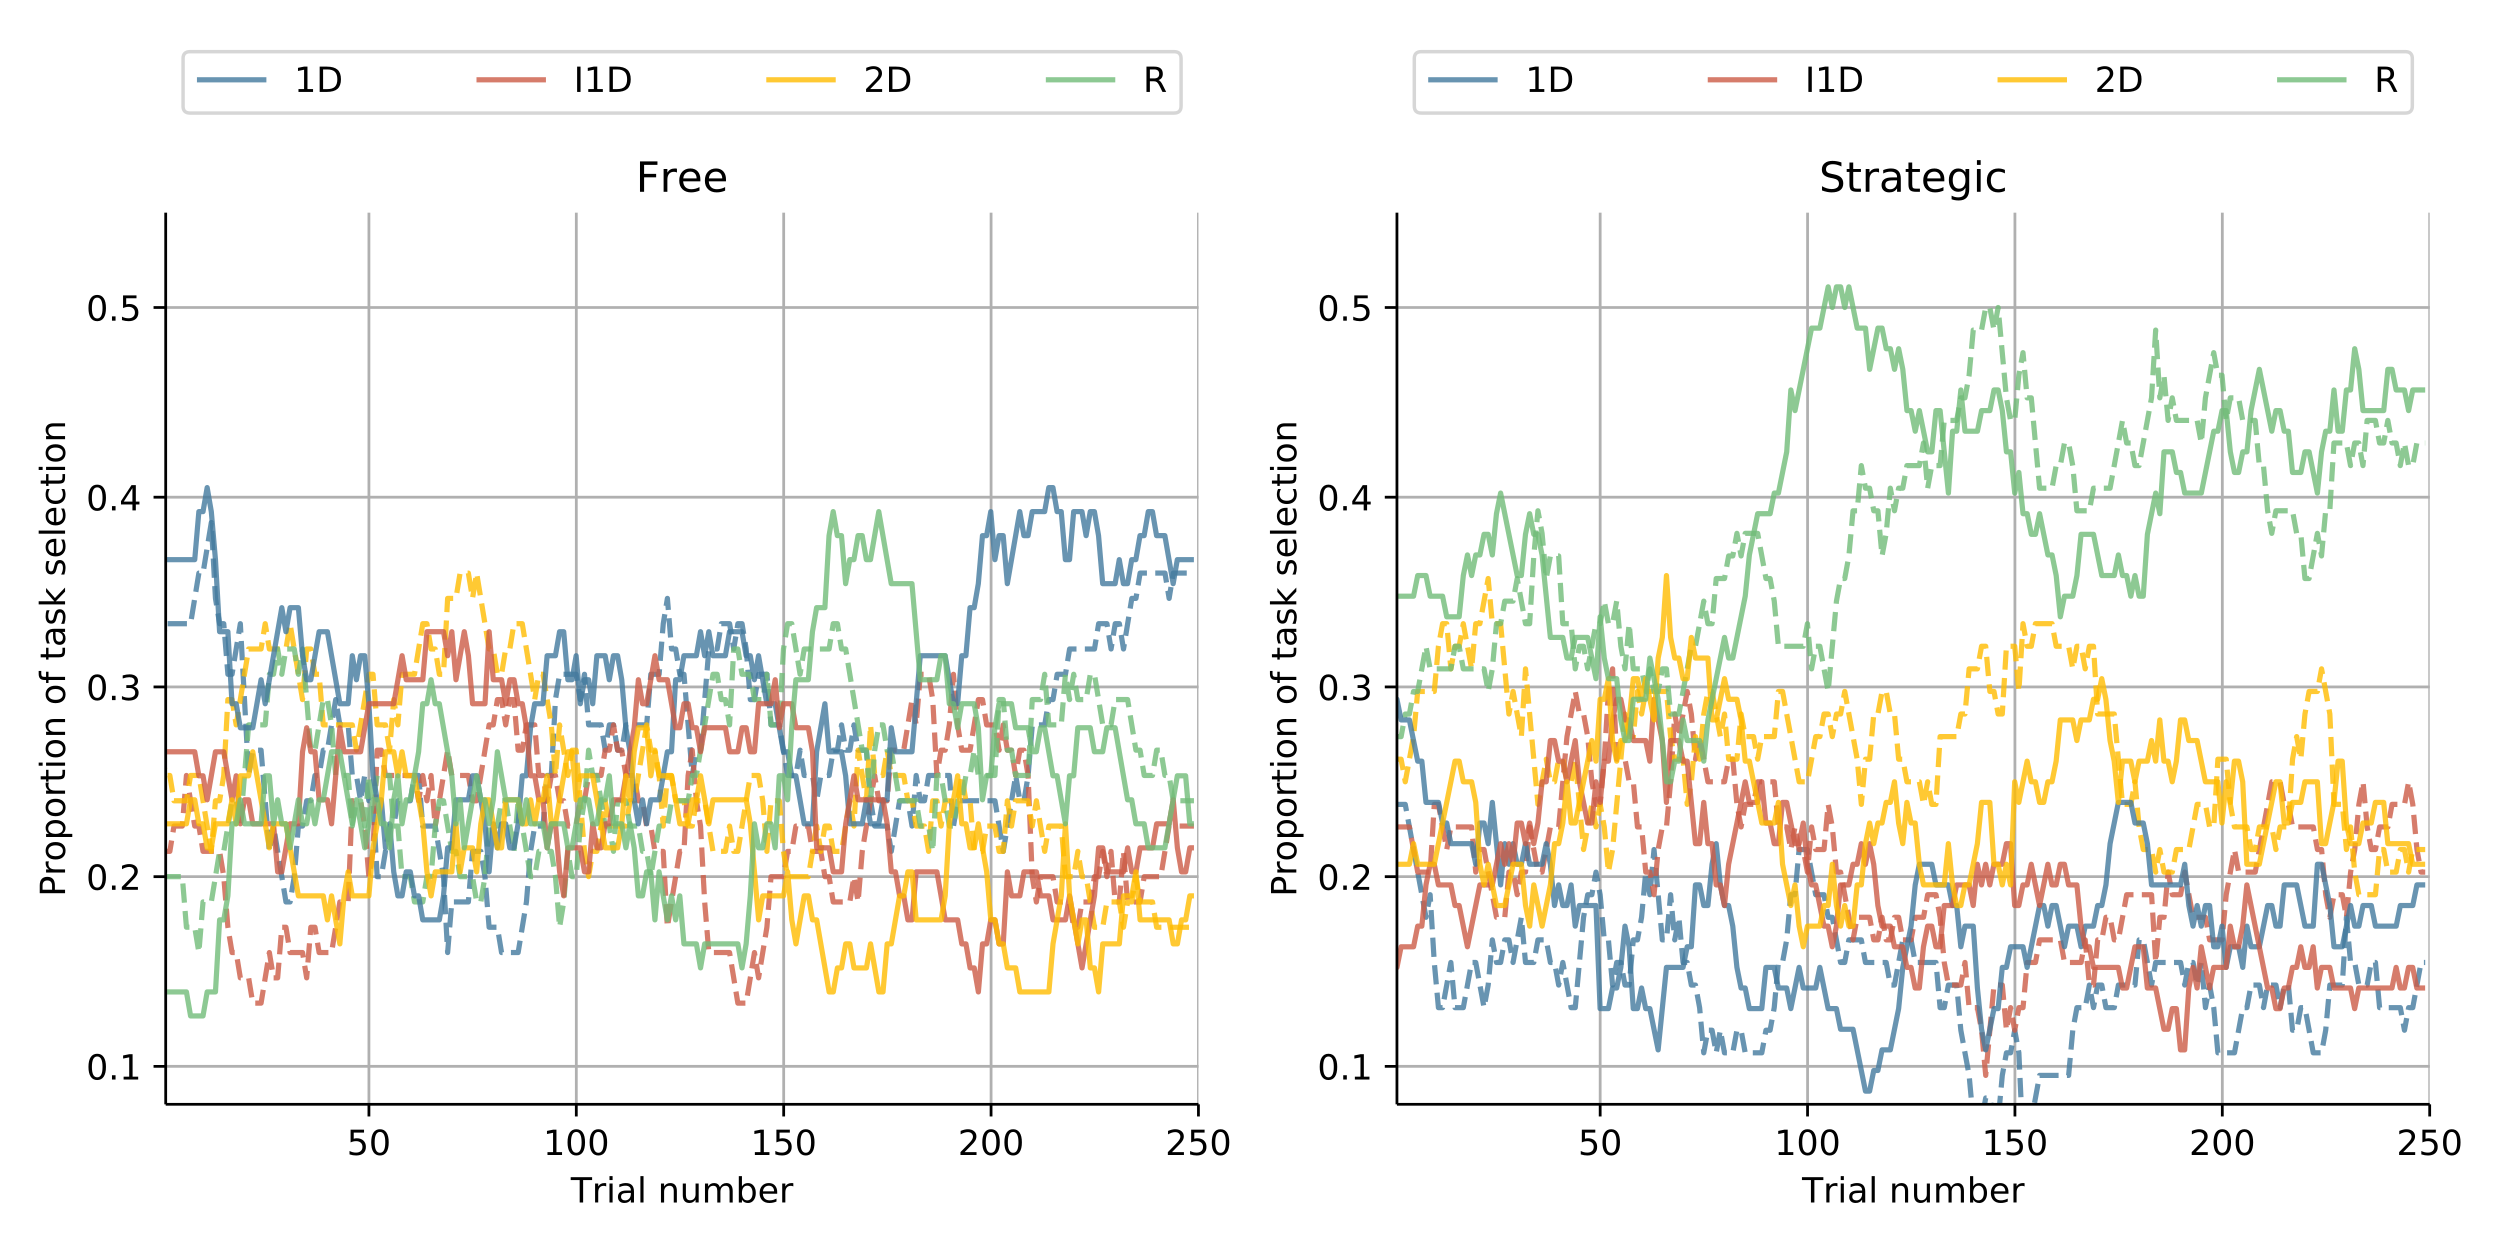 <?xml version="1.0" encoding="UTF-8"?>
<!DOCTYPE svg  PUBLIC '-//W3C//DTD SVG 1.1//EN'  'http://www.w3.org/Graphics/SVG/1.1/DTD/svg11.dtd'>
<!-- Created with matplotlib (http://matplotlib.org/) -->
<svg width="720pt" height="360pt" version="1.1" viewBox="0 0 720 360" xmlns="http://www.w3.org/2000/svg" xmlns:xlink="http://www.w3.org/1999/xlink">
 <defs>
  <style type="text/css">*{stroke-linecap:butt;stroke-linejoin:round;}</style>
 </defs>
 <g id="figure_1">
  <g id="patch_1">
   <path d="m0 360h720v-360h-720z" fill="#fff"/>
  </g>
  <g id="axes_1">
   <g id="patch_2">
    <path d="m47.72 318.04h297.43v-256.8h-297.43z" fill="#fff"/>
   </g>
   <g id="matplotlib.axis_1">
    <g id="xtick_1">
     <g id="line2d_1">
      <path d="m106.25 318.04v-256.8" clip-path="url(#p9f358286e9)" fill="none" stroke="#b0b0b0" stroke-linecap="square" stroke-width=".8"/>
     </g>
     <g id="line2d_2">
      <defs>
       <path id="mc1c2f3ea06" d="m0 0v3.5" stroke="#000" stroke-width=".8"/>
      </defs>
      <use x="106.25" y="318.04" stroke="#000000" stroke-width=".8" xlink:href="#mc1c2f3ea06"/>
     </g>
     <g id="text_1"><!-- 50 -->
      <defs>
       <path id="DejaVuSans-35" d="m10.797 72.906h38.719v-8.312h-29.688v-17.859q2.141 0.734 4.281 1.094 2.156 0.359 4.312 0.359 12.203 0 19.328-6.688 7.141-6.688 7.141-18.109 0-11.766-7.328-18.297-7.328-6.516-20.656-6.516-4.594 0-9.359 0.781-4.75 0.781-9.828 2.344v9.922q4.391-2.391 9.078-3.562t9.906-1.172q8.453 0 13.375 4.438 4.938 4.438 4.938 12.062 0 7.609-4.938 12.047-4.922 4.453-13.375 4.453-3.953 0-7.891-0.875-3.922-0.875-8.016-2.734z"/>
       <path id="DejaVuSans-30" d="m31.781 66.406q-7.609 0-11.453-7.5-3.828-7.484-3.828-22.531 0-14.984 3.828-22.484 3.844-7.5 11.453-7.5 7.672 0 11.5 7.5 3.844 7.5 3.844 22.484 0 15.047-3.844 22.531-3.828 7.5-11.5 7.5zm0 7.812q12.266 0 18.734-9.703 6.469-9.688 6.469-28.141 0-18.406-6.469-28.109-6.469-9.688-18.734-9.688-12.25 0-18.719 9.688-6.469 9.703-6.469 28.109 0 18.453 6.469 28.141 6.469 9.703 18.719 9.703z"/>
      </defs>
      <g transform="translate(99.888 332.64) scale(.1 -.1)">
       <use xlink:href="#DejaVuSans-35"/>
       <use x="63.623" xlink:href="#DejaVuSans-30"/>
      </g>
     </g>
    </g>
    <g id="xtick_2">
     <g id="line2d_3">
      <path d="m165.98 318.04v-256.8" clip-path="url(#p9f358286e9)" fill="none" stroke="#b0b0b0" stroke-linecap="square" stroke-width=".8"/>
     </g>
     <g id="line2d_4">
      <use x="165.975" y="318.04" stroke="#000000" stroke-width=".8" xlink:href="#mc1c2f3ea06"/>
     </g>
     <g id="text_2"><!-- 100 -->
      <defs>
       <path id="DejaVuSans-31" d="m12.406 8.297h16.109v55.625l-17.531-3.516v8.984l17.438 3.516h9.859v-64.609h16.109v-8.297h-41.984z"/>
      </defs>
      <g transform="translate(156.43 332.64) scale(.1 -.1)">
       <use xlink:href="#DejaVuSans-31"/>
       <use x="63.623" xlink:href="#DejaVuSans-30"/>
       <use x="127.246" xlink:href="#DejaVuSans-30"/>
      </g>
     </g>
    </g>
    <g id="xtick_3">
     <g id="line2d_5">
      <path d="m225.7 318.04v-256.8" clip-path="url(#p9f358286e9)" fill="none" stroke="#b0b0b0" stroke-linecap="square" stroke-width=".8"/>
     </g>
     <g id="line2d_6">
      <use x="225.7" y="318.04" stroke="#000000" stroke-width=".8" xlink:href="#mc1c2f3ea06"/>
     </g>
     <g id="text_3"><!-- 150 -->
      <g transform="translate(216.16 332.64) scale(.1 -.1)">
       <use xlink:href="#DejaVuSans-31"/>
       <use x="63.623" xlink:href="#DejaVuSans-35"/>
       <use x="127.246" xlink:href="#DejaVuSans-30"/>
      </g>
     </g>
    </g>
    <g id="xtick_4">
     <g id="line2d_7">
      <path d="m285.43 318.04v-256.8" clip-path="url(#p9f358286e9)" fill="none" stroke="#b0b0b0" stroke-linecap="square" stroke-width=".8"/>
     </g>
     <g id="line2d_8">
      <use x="285.425" y="318.04" stroke="#000000" stroke-width=".8" xlink:href="#mc1c2f3ea06"/>
     </g>
     <g id="text_4"><!-- 200 -->
      <defs>
       <path id="DejaVuSans-32" d="m19.188 8.297h34.422v-8.297h-46.281v8.297q5.609 5.812 15.297 15.594 9.703 9.797 12.188 12.641 4.734 5.312 6.609 9 1.891 3.688 1.891 7.25 0 5.812-4.078 9.469-4.078 3.672-10.625 3.672-4.641 0-9.797-1.609-5.141-1.609-11-4.891v9.969q5.953 2.391 11.125 3.609 5.188 1.219 9.484 1.219 11.328 0 18.062-5.672 6.734-5.656 6.734-15.125 0-4.5-1.688-8.531-1.672-4.016-6.125-9.484-1.219-1.422-7.766-8.188-6.531-6.766-18.453-18.922z"/>
      </defs>
      <g transform="translate(275.88 332.64) scale(.1 -.1)">
       <use xlink:href="#DejaVuSans-32"/>
       <use x="63.623" xlink:href="#DejaVuSans-30"/>
       <use x="127.246" xlink:href="#DejaVuSans-30"/>
      </g>
     </g>
    </g>
    <g id="xtick_5">
     <g id="line2d_9">
      <path d="m345.15 318.04v-256.8" clip-path="url(#p9f358286e9)" fill="none" stroke="#b0b0b0" stroke-linecap="square" stroke-width=".8"/>
     </g>
     <g id="line2d_10">
      <use x="345.15" y="318.04" stroke="#000000" stroke-width=".8" xlink:href="#mc1c2f3ea06"/>
     </g>
     <g id="text_5"><!-- 250 -->
      <g transform="translate(335.61 332.64) scale(.1 -.1)">
       <use xlink:href="#DejaVuSans-32"/>
       <use x="63.623" xlink:href="#DejaVuSans-35"/>
       <use x="127.246" xlink:href="#DejaVuSans-30"/>
      </g>
     </g>
    </g>
    <g id="text_6"><!-- Trial number -->
     <defs>
      <path id="DejaVuSans-54" d="m-0.297 72.906h61.672v-8.312h-25.875v-64.594h-9.906v64.594h-25.891z"/>
      <path id="DejaVuSans-72" d="m41.109 46.297q-1.516 0.875-3.297 1.281-1.781 0.422-3.922 0.422-7.625 0-11.703-4.953t-4.078-14.234v-28.812h-9.031v54.688h9.031v-8.5q2.844 4.984 7.375 7.391 4.547 2.422 11.047 2.422 0.922 0 2.047-0.125 1.125-0.109 2.484-0.359z"/>
      <path id="DejaVuSans-69" d="m9.422 54.688h8.984v-54.688h-8.984zm0 21.297h8.984v-11.391h-8.984z"/>
      <path id="DejaVuSans-61" d="m34.281 27.484q-10.891 0-15.094-2.484t-4.203-8.5q0-4.781 3.156-7.594 3.156-2.797 8.562-2.797 7.484 0 12 5.297t4.516 14.078v2zm17.922 3.719v-31.203h-8.984v8.297q-3.078-4.969-7.672-7.344t-11.234-2.375q-8.391 0-13.359 4.719-4.953 4.719-4.953 12.625 0 9.219 6.172 13.906 6.188 4.688 18.438 4.688h12.609v0.891q0 6.203-4.078 9.594t-11.453 3.391q-4.688 0-9.141-1.125-4.438-1.125-8.531-3.375v8.312q4.922 1.906 9.562 2.844 4.641 0.953 9.031 0.953 11.875 0 17.734-6.156 5.859-6.141 5.859-18.641z"/>
      <path id="DejaVuSans-6c" d="m9.422 75.984h8.984v-75.984h-8.984z"/>
      <path id="DejaVuSans-6e" d="m54.891 33.016v-33.016h-8.984v32.719q0 7.766-3.031 11.609-3.031 3.859-9.078 3.859-7.281 0-11.484-4.641-4.203-4.625-4.203-12.641v-30.906h-9.031v54.688h9.031v-8.5q3.234 4.938 7.594 7.375 4.375 2.438 10.094 2.438 9.422 0 14.25-5.828 4.844-5.828 4.844-17.156z"/>
      <path id="DejaVuSans-75" d="m8.5 21.578v33.109h8.984v-32.766q0-7.766 3.016-11.656 3.031-3.875 9.094-3.875 7.266 0 11.484 4.641 4.234 4.641 4.234 12.656v31h8.984v-54.688h-8.984v8.406q-3.266-4.984-7.594-7.406-4.312-2.422-10.031-2.422-9.422 0-14.312 5.859-4.875 5.859-4.875 17.141zm22.609 34.422z"/>
      <path id="DejaVuSans-6d" d="m52 44.188q3.375 6.062 8.062 8.938t11.031 2.875q8.547 0 13.188-5.984 4.641-5.969 4.641-17v-33.016h-9.031v32.719q0 7.859-2.797 11.656-2.781 3.812-8.484 3.812-6.984 0-11.047-4.641-4.047-4.625-4.047-12.641v-30.906h-9.031v32.719q0 7.906-2.781 11.688t-8.594 3.781q-6.891 0-10.953-4.656-4.047-4.656-4.047-12.625v-30.906h-9.031v54.688h9.031v-8.5q3.078 5.031 7.375 7.422t10.203 2.391q5.969 0 10.141-3.031 4.172-3.016 6.172-8.781z"/>
      <path id="DejaVuSans-62" d="m48.688 27.297q0 9.906-4.078 15.547t-11.203 5.641q-7.141 0-11.219-5.641t-4.078-15.547 4.078-15.547 11.219-5.641q7.125 0 11.203 5.641t4.078 15.547zm-30.578 19.094q2.844 4.875 7.156 7.234 4.328 2.375 10.328 2.375 9.969 0 16.188-7.906 6.234-7.906 6.234-20.797t-6.234-20.812q-6.219-7.906-16.188-7.906-6 0-10.328 2.375-4.312 2.375-7.156 7.25v-8.203h-9.031v75.984h9.031z"/>
      <path id="DejaVuSans-65" d="m56.203 29.594v-4.391h-41.312q0.594-9.281 5.594-14.141t13.938-4.859q5.172 0 10.031 1.266t9.656 3.812v-8.5q-4.844-2.047-9.922-3.125t-10.297-1.078q-13.094 0-20.734 7.609-7.641 7.625-7.641 20.625 0 13.422 7.25 21.297 7.25 7.891 19.562 7.891 11.031 0 17.453-7.109 6.422-7.094 6.422-19.297zm-8.984 2.641q-0.094 7.359-4.125 11.75-4.031 4.406-10.672 4.406-7.516 0-12.031-4.25t-5.203-11.969z"/>
     </defs>
     <g transform="translate(164.39 346.32) scale(.1 -.1)">
      <use xlink:href="#DejaVuSans-54"/>
      <use x="60.865" xlink:href="#DejaVuSans-72"/>
      <use x="101.979" xlink:href="#DejaVuSans-69"/>
      <use x="129.762" xlink:href="#DejaVuSans-61"/>
      <use x="191.041" xlink:href="#DejaVuSans-6c"/>
      <use x="218.824" xlink:href="#DejaVuSans-20"/>
      <use x="250.611" xlink:href="#DejaVuSans-6e"/>
      <use x="313.99" xlink:href="#DejaVuSans-75"/>
      <use x="377.369" xlink:href="#DejaVuSans-6d"/>
      <use x="474.781" xlink:href="#DejaVuSans-62"/>
      <use x="538.258" xlink:href="#DejaVuSans-65"/>
      <use x="599.781" xlink:href="#DejaVuSans-72"/>
     </g>
    </g>
   </g>
   <g id="matplotlib.axis_2">
    <g id="ytick_1">
     <g id="line2d_11">
      <path d="m47.72 307.11h297.43" clip-path="url(#p9f358286e9)" fill="none" stroke="#b0b0b0" stroke-linecap="square" stroke-width=".8"/>
     </g>
     <g id="line2d_12">
      <defs>
       <path id="m22095832b3" d="m0 0h-3.5" stroke="#000" stroke-width=".8"/>
      </defs>
      <use x="47.72" y="307.112" stroke="#000000" stroke-width=".8" xlink:href="#m22095832b3"/>
     </g>
     <g id="text_7"><!-- 0.1 -->
      <defs>
       <path id="DejaVuSans-2e" d="m10.688 12.406h10.312v-12.406h-10.312z"/>
      </defs>
      <g transform="translate(24.817 310.91) scale(.1 -.1)">
       <use xlink:href="#DejaVuSans-30"/>
       <use x="63.623" xlink:href="#DejaVuSans-2e"/>
       <use x="95.41" xlink:href="#DejaVuSans-31"/>
      </g>
     </g>
    </g>
    <g id="ytick_2">
     <g id="line2d_13">
      <path d="m47.72 252.47h297.43" clip-path="url(#p9f358286e9)" fill="none" stroke="#b0b0b0" stroke-linecap="square" stroke-width=".8"/>
     </g>
     <g id="line2d_14">
      <use x="47.72" y="252.474" stroke="#000000" stroke-width=".8" xlink:href="#m22095832b3"/>
     </g>
     <g id="text_8"><!-- 0.2 -->
      <g transform="translate(24.817 256.27) scale(.1 -.1)">
       <use xlink:href="#DejaVuSans-30"/>
       <use x="63.623" xlink:href="#DejaVuSans-2e"/>
       <use x="95.41" xlink:href="#DejaVuSans-32"/>
      </g>
     </g>
    </g>
    <g id="ytick_3">
     <g id="line2d_15">
      <path d="m47.72 197.84h297.43" clip-path="url(#p9f358286e9)" fill="none" stroke="#b0b0b0" stroke-linecap="square" stroke-width=".8"/>
     </g>
     <g id="line2d_16">
      <use x="47.72" y="197.836" stroke="#000000" stroke-width=".8" xlink:href="#m22095832b3"/>
     </g>
     <g id="text_9"><!-- 0.3 -->
      <defs>
       <path id="DejaVuSans-33" d="m40.578 39.312q7.078-1.516 11.047-6.312 3.984-4.781 3.984-11.812 0-10.781-7.422-16.703-7.422-5.906-21.094-5.906-4.578 0-9.438 0.906t-10.031 2.719v9.516q4.094-2.391 8.969-3.609 4.891-1.219 10.219-1.219 9.266 0 14.125 3.656t4.859 10.641q0 6.453-4.516 10.078-4.516 3.641-12.562 3.641h-8.5v8.109h8.891q7.266 0 11.125 2.906t3.859 8.375q0 5.609-3.984 8.609-3.969 3.016-11.391 3.016-4.062 0-8.703-0.891-4.641-0.875-10.203-2.719v8.781q5.625 1.562 10.531 2.344t9.25 0.781q11.234 0 17.766-5.109 6.547-5.094 6.547-13.781 0-6.062-3.469-10.234t-9.859-5.781z"/>
      </defs>
      <g transform="translate(24.817 201.63) scale(.1 -.1)">
       <use xlink:href="#DejaVuSans-30"/>
       <use x="63.623" xlink:href="#DejaVuSans-2e"/>
       <use x="95.41" xlink:href="#DejaVuSans-33"/>
      </g>
     </g>
    </g>
    <g id="ytick_4">
     <g id="line2d_17">
      <path d="m47.72 143.2h297.43" clip-path="url(#p9f358286e9)" fill="none" stroke="#b0b0b0" stroke-linecap="square" stroke-width=".8"/>
     </g>
     <g id="line2d_18">
      <use x="47.72" y="143.197" stroke="#000000" stroke-width=".8" xlink:href="#m22095832b3"/>
     </g>
     <g id="text_10"><!-- 0.4 -->
      <defs>
       <path id="DejaVuSans-34" d="m37.797 64.312-24.906-38.922h24.906zm-2.594 8.594h12.406v-47.516h10.406v-8.203h-10.406v-17.188h-9.812v17.188h-32.906v9.516z"/>
      </defs>
      <g transform="translate(24.817 147) scale(.1 -.1)">
       <use xlink:href="#DejaVuSans-30"/>
       <use x="63.623" xlink:href="#DejaVuSans-2e"/>
       <use x="95.41" xlink:href="#DejaVuSans-34"/>
      </g>
     </g>
    </g>
    <g id="ytick_5">
     <g id="line2d_19">
      <path d="m47.72 88.559h297.43" clip-path="url(#p9f358286e9)" fill="none" stroke="#b0b0b0" stroke-linecap="square" stroke-width=".8"/>
     </g>
     <g id="line2d_20">
      <use x="47.72" y="88.559" stroke="#000000" stroke-width=".8" xlink:href="#m22095832b3"/>
     </g>
     <g id="text_11"><!-- 0.5 -->
      <g transform="translate(24.817 92.358) scale(.1 -.1)">
       <use xlink:href="#DejaVuSans-30"/>
       <use x="63.623" xlink:href="#DejaVuSans-2e"/>
       <use x="95.41" xlink:href="#DejaVuSans-35"/>
      </g>
     </g>
    </g>
    <g id="text_12"><!-- Proportion of task selection -->
     <defs>
      <path id="DejaVuSans-50" d="m19.672 64.797v-27.391h12.406q6.891 0 10.641 3.562 3.766 3.562 3.766 10.156 0 6.547-3.766 10.109-3.75 3.562-10.641 3.562zm-9.859 8.109h22.266q12.266 0 18.531-5.547 6.281-5.547 6.281-16.234 0-10.797-6.281-16.312-6.266-5.516-18.531-5.516h-12.406v-29.297h-9.859z"/>
      <path id="DejaVuSans-6f" d="m30.609 48.391q-7.219 0-11.422-5.641t-4.203-15.453 4.172-15.453q4.188-5.641 11.453-5.641 7.188 0 11.375 5.656 4.203 5.672 4.203 15.438 0 9.719-4.203 15.406-4.188 5.688-11.375 5.688zm0 7.609q11.719 0 18.406-7.625 6.703-7.609 6.703-21.078 0-13.422-6.703-21.078-6.688-7.641-18.406-7.641-11.766 0-18.438 7.641-6.656 7.656-6.656 21.078 0 13.469 6.656 21.078 6.672 7.625 18.438 7.625z"/>
      <path id="DejaVuSans-70" d="m18.109 8.203v-29h-9.031v75.484h9.031v-8.297q2.844 4.875 7.156 7.234 4.328 2.375 10.328 2.375 9.969 0 16.188-7.906 6.234-7.906 6.234-20.797t-6.234-20.812q-6.219-7.906-16.188-7.906-6 0-10.328 2.375-4.312 2.375-7.156 7.25zm30.578 19.094q0 9.906-4.078 15.547t-11.203 5.641q-7.141 0-11.219-5.641t-4.078-15.547 4.078-15.547 11.219-5.641q7.125 0 11.203 5.641t4.078 15.547z"/>
      <path id="DejaVuSans-74" d="m18.312 70.219v-15.531h18.5v-6.984h-18.5v-29.688q0-6.688 1.828-8.594t7.453-1.906h9.219v-7.516h-9.219q-10.406 0-14.359 3.875-3.953 3.891-3.953 14.141v29.688h-6.594v6.984h6.594v15.531z"/>
      <path id="DejaVuSans-66" d="m37.109 75.984v-7.484h-8.594q-4.828 0-6.719-1.953-1.875-1.953-1.875-7.031v-4.828h14.797v-6.984h-14.797v-47.703h-9.031v47.703h-8.594v6.984h8.594v3.812q0 9.125 4.25 13.297 4.25 4.188 13.469 4.188z"/>
      <path id="DejaVuSans-73" d="m44.281 53.078v-8.5q-3.797 1.953-7.906 2.922-4.094 0.984-8.5 0.984-6.688 0-10.031-2.047t-3.344-6.156q0-3.125 2.391-4.906t9.625-3.391l3.078-0.688q9.562-2.047 13.594-5.781t4.031-10.422q0-7.625-6.031-12.078-6.031-4.438-16.578-4.438-4.391 0-9.156 0.859t-10.031 2.562v9.281q4.984-2.594 9.812-3.891 4.828-1.281 9.578-1.281 6.344 0 9.75 2.172 3.422 2.172 3.422 6.125 0 3.656-2.469 5.609-2.453 1.953-10.812 3.766l-3.125 0.734q-8.344 1.75-12.062 5.391-3.703 3.641-3.703 9.984 0 7.719 5.469 11.906 5.469 4.203 15.531 4.203 4.969 0 9.359-0.734 4.406-0.719 8.109-2.188z"/>
      <path id="DejaVuSans-6b" d="m9.078 75.984h9.031v-44.875l26.812 23.578h11.469l-29-25.578 30.234-29.109h-11.719l-27.797 26.703v-26.703h-9.031z"/>
      <path id="DejaVuSans-63" d="m48.781 52.594v-8.406q-3.812 2.109-7.641 3.156t-7.734 1.047q-8.75 0-13.594-5.547-4.828-5.531-4.828-15.547t4.828-15.562q4.844-5.531 13.594-5.531 3.906 0 7.734 1.047t7.641 3.156v-8.312q-3.766-1.75-7.797-2.625-4.016-0.891-8.562-0.891-12.359 0-19.641 7.766-7.266 7.766-7.266 20.953 0 13.375 7.344 21.031 7.359 7.672 20.156 7.672 4.141 0 8.094-0.859 3.953-0.844 7.672-2.547z"/>
     </defs>
     <g transform="translate(18.737 258.22) rotate(-90) scale(.1 -.1)">
      <use xlink:href="#DejaVuSans-50"/>
      <use x="60.287" xlink:href="#DejaVuSans-72"/>
      <use x="101.369" xlink:href="#DejaVuSans-6f"/>
      <use x="162.551" xlink:href="#DejaVuSans-70"/>
      <use x="226.027" xlink:href="#DejaVuSans-6f"/>
      <use x="287.209" xlink:href="#DejaVuSans-72"/>
      <use x="328.322" xlink:href="#DejaVuSans-74"/>
      <use x="367.531" xlink:href="#DejaVuSans-69"/>
      <use x="395.314" xlink:href="#DejaVuSans-6f"/>
      <use x="456.496" xlink:href="#DejaVuSans-6e"/>
      <use x="519.875" xlink:href="#DejaVuSans-20"/>
      <use x="551.662" xlink:href="#DejaVuSans-6f"/>
      <use x="612.844" xlink:href="#DejaVuSans-66"/>
      <use x="648.049" xlink:href="#DejaVuSans-20"/>
      <use x="679.836" xlink:href="#DejaVuSans-74"/>
      <use x="719.045" xlink:href="#DejaVuSans-61"/>
      <use x="780.324" xlink:href="#DejaVuSans-73"/>
      <use x="832.424" xlink:href="#DejaVuSans-6b"/>
      <use x="890.334" xlink:href="#DejaVuSans-20"/>
      <use x="922.121" xlink:href="#DejaVuSans-73"/>
      <use x="974.221" xlink:href="#DejaVuSans-65"/>
      <use x="1035.744" xlink:href="#DejaVuSans-6c"/>
      <use x="1063.527" xlink:href="#DejaVuSans-65"/>
      <use x="1125.051" xlink:href="#DejaVuSans-63"/>
      <use x="1180.031" xlink:href="#DejaVuSans-74"/>
      <use x="1219.24" xlink:href="#DejaVuSans-69"/>
      <use x="1247.023" xlink:href="#DejaVuSans-6f"/>
      <use x="1308.205" xlink:href="#DejaVuSans-6e"/>
     </g>
    </g>
   </g>
   <g id="line2d_21">
    <path d="m46.526 186.91 1.194-7.285h7.167l2.389-14.57h1.194l2.389-14.57 1.194 21.855 1.194 7.285h1.194l1.194 14.57h1.194l2.389-14.57 2.389 43.711 1.194-7.285h2.389l2.389 29.14 1.194-7.285 3.583 21.855h1.194l1.194-7.285 1.194-14.57h1.194l1.194-7.285h1.194l1.194-7.285h1.194l1.194-7.285h1.194l2.389-14.57 1.194 7.285h2.389l1.194 14.57h1.194l1.194 7.285 1.194-7.285 1.194 7.285h1.194l1.194 21.855h1.194l2.389-14.57h1.194l1.194-7.285h3.583l1.194-7.285h1.194l1.194 14.57h3.583l2.389 14.57 1.194 21.855 1.194-14.57h4.778l1.194-14.57h2.389l1.194 7.285 1.194 14.57h2.389l1.194 7.285h4.778l2.389-14.57 1.194-14.57 1.194-7.285h2.389l1.194-14.57h1.194l1.194-21.855 1.194-7.285h4.778l1.194 7.285 1.194-7.285 1.194 14.57h3.583l1.194 7.285 1.194-7.285h1.194l1.194 7.285h1.194l1.194-7.285h5.973l1.194-14.57h2.389l1.194-14.57 1.194-7.285 1.194 14.57h1.194l1.194 7.285h1.194l2.389 29.14 1.194-7.285h1.194l2.389-29.14h2.389l1.194-7.285h2.389l1.194 7.285 1.194-7.285h1.194l1.194 7.285 1.194 14.57h1.194l1.194-7.285h2.389l1.194 14.57h2.389l2.389 14.57h2.389l1.194-7.285 1.194 7.285h2.389l1.194 7.285 1.194-7.285h2.389l1.194-7.285h1.194l1.194-7.285 1.194 7.285h1.194l1.194-7.285 1.194 7.285h2.389l1.194 14.57 1.194 7.285h3.583l1.194 7.285 2.389-14.57h2.389l1.194 7.285 1.194-14.57 1.194 7.285h1.194l1.194-7.285h5.973l1.194 14.57 1.194-7.285h10.75l2.389 14.57 3.583-21.855 1.194 7.285h1.194l1.194-7.285 1.194-14.57h3.583l1.194-7.285h1.194l1.194-7.285h2.389l1.194-7.285h7.167l1.194-7.285h2.389l1.194 7.285 1.194-7.285h1.194l1.194 7.285 2.389-14.57h1.194l1.194-7.285h7.167l1.194 7.285 1.194-7.285h5.973" clip-path="url(#p9f358286e9)" fill="none" opacity=".8" stroke="#43799d" stroke-dasharray="5.55,2.4" stroke-width="1.5"/>
   </g>
   <g id="line2d_22">
    <path d="m46.526 245.19h2.389l1.194-7.285h2.389l1.194-14.57 2.389 14.57h1.194l1.194 7.285h4.778l1.194 7.285 1.194 14.57 1.194 7.285h1.194l1.194 7.285h2.389l1.194 7.285h2.389l2.389-14.57 1.194 7.285h1.194l1.194-14.57h1.194l1.194 7.285h3.583l1.194 7.285 1.194-14.57h1.194l1.194 7.285h3.583l2.389-14.57h2.389l1.194-29.14h2.389l1.194 7.285 1.194 14.57 1.194-7.285 1.194-29.14h1.194l1.194 7.285h8.361l1.194 7.285 1.194-7.285 1.194 7.285 1.194-7.285 1.194 14.57 3.583-21.855 1.194 7.285h4.778l1.194 7.285h1.194l3.583-21.855h1.194l1.194-7.285h1.194l1.194 7.285 1.194-7.285h1.194l1.194 14.57h1.194l1.194-7.285h2.389l1.194 14.57h1.194l1.194 7.285 1.194-7.285h1.194l1.194 7.285h1.194l1.194 7.285h2.389l1.194-7.285h1.194l1.194-7.285h3.583l1.194-7.285h1.194l1.194-7.285 1.194 7.285h1.194l1.194 7.285h2.389l1.194 7.285h1.194l1.194 7.285h1.194l1.194 7.285h2.389l1.194 21.855 3.583-21.855h1.194l1.194-21.855 1.194-7.285 1.194 14.57 1.194 7.285 1.194 21.855 1.194 14.57h5.973l2.389 14.57h2.389l2.389-14.57 1.194 7.285 2.389-14.57 1.194-14.57h3.583l1.194-7.285h1.194l1.194-7.285h3.583l1.194 7.285h2.389l1.194 7.285h1.194l1.194 7.285h4.778l1.194-7.285 1.194 7.285 1.194-14.57 3.583-21.855 1.194 7.285h2.389l1.194-14.57h3.583l2.389-14.57 1.194 7.285 1.194-14.57h2.389l1.194 7.285 1.194 21.855 1.194-7.285h1.194l1.194-7.285 1.194-14.57 1.194 14.57 1.194 7.285h2.389l2.389-14.57h1.194l1.194 7.285h2.389l1.194 7.285 1.194-7.285 1.194 7.285h1.194l1.194 7.285 1.194-7.285h1.194l1.194 7.285 1.194 29.14 1.194 7.285 1.194-7.285h3.583l1.194 7.285h3.583l1.194 7.285h1.194l1.194-7.285h2.389l1.194-7.285h1.194l1.194-7.285 1.194 7.285 1.194-7.285 1.194 14.57h1.194l1.194-14.57 1.194 14.57h3.583l1.194-7.285h4.778l2.389-14.57h7.167" clip-path="url(#p9f358286e9)" fill="none" opacity=".8" stroke="#cc5b46" stroke-dasharray="5.55,2.4" stroke-width="1.5"/>
   </g>
   <g id="line2d_23">
    <path d="m46.526 216.05 1.194 7.285h1.194l1.194 7.285h3.583l1.194-7.285h2.389l3.583 21.855 1.194-14.57h1.194l1.194-7.285 1.194-21.855h1.194l1.194 7.285 3.583-21.855h3.583l1.194-7.285 1.194 7.285h4.778l1.194-7.285 3.583 21.855 1.194-14.57h1.194l1.194 7.285h1.194l1.194 14.57h8.361l1.194 7.285 3.583-21.855h1.194l1.194 14.57h2.389l1.194 7.285 1.194-14.57 1.194 7.285 1.194-14.57h3.583l2.389-14.57h1.194l1.194 7.285h1.194l1.194 7.285h1.194l1.194-21.855h2.389l1.194-7.285h2.389l1.194 7.285 1.194-7.285 3.583 21.855h1.194l1.194 7.285h1.194l1.194-7.285h1.194l1.194-7.285h2.389l3.583 21.855 1.194-7.285h1.194l2.389 14.57 1.194 14.57 1.194-14.57 2.389 14.57 1.194-7.285h1.194l2.389 29.14 1.194 7.285 1.194-7.285h1.194l2.389-14.57 1.194 7.285h4.778l1.194-7.285h1.194l3.583-21.855 1.194 7.285h1.194l1.194 7.285 1.194 14.57 1.194-14.57h1.194l1.194 7.285h2.389l1.194 7.285h1.194l1.194-7.285h2.389l2.389 14.57h3.583l1.194-7.285 1.194 7.285h1.194l3.583-21.855h2.389l1.194 7.285 1.194 14.57 1.194-14.57h2.389l1.194 14.57 1.194 7.285h5.973l2.389-14.57 1.194 7.285 1.194-7.285h1.194l1.194 7.285h2.389l2.389-14.57 1.194 7.285 1.194-21.855 2.389 14.57 1.194-21.855 1.194 14.57h2.389l1.194-7.285 1.194 7.285h3.583l1.194 7.285h1.194l1.194 7.285h2.389l1.194 7.285 1.194-14.57h1.194l1.194 7.285 1.194-7.285h3.583l1.194-7.285 1.194 7.285h1.194l1.194 14.57h2.389l1.194-7.285h2.389l1.194 7.285h1.194l1.194-14.57 1.194 7.285 1.194-7.285h3.583l1.194 7.285 1.194-7.285 2.389 14.57 1.194-7.285h3.583l1.194 14.57h2.389l1.194-7.285 1.194 7.285h1.194l2.389 14.57h2.389l1.194-7.285h3.583l1.194 7.285 1.194-7.285h1.194l1.194-7.285 1.194 7.285h3.583l1.194 7.285h10.75" clip-path="url(#p9f358286e9)" fill="none" opacity=".8" stroke="#fb0" stroke-dasharray="5.55,2.4" stroke-width="1.5"/>
   </g>
   <g id="line2d_24">
    <path d="m46.526 252.47h5.973l1.194 14.57h2.389l1.194 7.285 1.194-14.57h2.389l2.389-14.57h1.194l2.389-14.57h1.194l1.194 7.285 2.389-29.14h4.778l1.194-14.57h1.194l1.194-7.285 1.194 7.285 1.194-7.285h2.389l1.194 7.285 1.194-7.285 2.389 29.14h1.194l2.389-14.57h1.194l1.194 7.285 1.194 14.57h3.583l1.194 14.57 1.194-7.285h1.194l1.194 7.285 1.194-14.57 1.194 7.285 1.194-7.285h3.583l1.194 14.57h1.194l1.194 14.57h2.389l1.194 7.285h2.389l1.194-7.285h1.194l1.194-14.57 1.194-7.285h1.194l2.389 14.57h1.194l1.194 7.285h3.583l1.194 7.285h1.194l1.194-7.285 1.194-14.57h2.389l1.194-7.285h1.194l2.389 14.57 1.194-14.57 3.583 21.855h1.194l1.194-7.285h3.583l1.194 7.285 1.194 14.57 1.194-7.285 1.194-14.57 1.194 7.285h1.194l1.194-14.57 1.194-7.285 1.194-14.57 1.194 7.285h1.194l2.389 14.57h1.194l1.194 7.285 1.194-14.57h2.389l1.194 7.285h2.389l1.194 7.285h1.194l1.194 7.285 2.389-14.57h2.389l1.194-7.285h4.778l1.194-7.285h1.194l4.778-29.14h1.194l1.194 7.285h1.194l1.194 7.285 1.194-21.855h1.194l1.194 7.285h2.389l1.194 7.285h2.389l1.194-7.285 1.194 14.57h2.389l1.194-21.855 1.194-7.285h1.194l2.389 14.57 1.194-7.285h7.167l1.194-7.285h1.194l1.194 7.285h1.194l4.778 29.14h1.194l1.194 14.57 1.194-14.57 1.194-7.285h1.194l1.194 7.285h1.194l2.389 14.57h4.778l1.194 7.285h2.389l1.194 7.285 1.194-21.855h1.194l2.389 14.57h1.194l1.194-7.285h1.194l1.194-7.285h1.194l1.194-7.285 1.194 7.285h4.778l1.194-21.855h1.194l1.194 14.57h1.194l1.194 7.285h3.583l1.194-21.855h2.389l1.194-7.285 1.194 14.57h3.583l1.194-14.57 1.194 7.285 1.194-7.285 1.194 7.285h2.389l1.194-7.285h1.194l2.389 14.57h2.389l1.194-7.285h3.583l2.389 14.57h1.194l1.194 7.285h2.389l1.194-7.285h1.194l1.194 7.285h1.194l1.194 7.285h5.973" clip-path="url(#p9f358286e9)" fill="none" opacity=".8" stroke="#71bc78" stroke-dasharray="5.55,2.4" stroke-width="1.5"/>
   </g>
   <g id="line2d_25">
    <path d="m46.526 161.18h9.556l1.194-13.832h1.194l1.194-6.916 1.194 6.916 1.194 13.832 1.194 20.749h2.389l1.194 20.749h1.194l1.194 6.916h3.583l2.389-13.832 1.194 6.916 4.778-27.665 1.194 6.916 1.194-6.916h2.389l1.194 13.832 1.194 6.916h1.194l2.389-13.832h2.389l3.583 20.749h2.389l1.194-13.832 1.194 6.916 1.194-6.916h1.194l1.194 13.832 1.194 20.749 1.194 6.916h1.194l1.194 13.832 1.194-6.916 1.194 13.832 1.194 6.916h1.194l1.194-6.916h1.194l1.194 6.916h1.194l1.194 6.916h4.778l1.194-6.916 1.194-13.832h1.194l1.194-13.832h3.583l1.194-6.916h1.194l2.389 13.832 1.194 13.832 1.194-13.832 1.194 6.916 1.194-6.916h1.194l1.194 6.916h1.194l1.194-6.916 1.194-13.832h1.194l1.194-13.832 1.194-6.916h2.389l1.194-13.832h2.389l1.194-6.916h1.194l1.194 13.832h1.194l1.194-6.916 1.194 13.832 1.194-6.916h1.194l1.194 6.916 1.194-13.832h2.389l1.194 6.916 1.194-6.916h1.194l1.194 6.916 1.194 13.832 1.194 6.916 1.194 13.832 1.194 6.916 1.194-6.916 1.194 6.916 1.194-6.916h2.389l2.389-13.832h1.194l1.194-20.749h1.194l1.194-6.916h3.583l1.194-6.916 1.194 6.916 1.194-6.916 1.194 6.916h3.583l1.194-6.916h3.583l1.194 6.916h1.194l1.194 6.916 1.194-6.916 2.389 13.832h2.389l2.389 13.832h1.194l1.194 6.916h1.194l2.389 13.832h2.389l1.194-20.749 2.389-13.832 1.194 13.832h3.583l1.194 6.916 1.194 13.832h3.583l1.194-6.916 1.194 6.916h2.389l1.194-6.916h1.194l1.194-20.749 1.194 6.916h4.778l2.389-27.665h7.167l2.389 13.832h1.194l1.194-13.832h1.194l1.194-13.832h1.194l1.194-6.916 1.194-13.832h1.194l1.194-6.916 1.194 13.832 1.194-6.916h1.194l1.194 13.832 3.583-20.749 1.194 6.916h1.194l1.194-6.916h3.583l1.194-6.916h1.194l1.194 6.916h1.194l1.194 13.832h1.194l1.194-13.832h2.389l1.194 6.916 1.194-6.916h1.194l1.194 6.916 1.194 13.832h3.583l1.194-6.916 1.194 6.916h1.194l1.194-6.916h1.194l1.194-6.916h1.194l1.194-6.916h1.194l1.194 6.916h2.389l2.389 13.832 1.194-6.916h4.778v0" clip-path="url(#p9f358286e9)" fill="none" opacity=".8" stroke="#43799d" stroke-linecap="square" stroke-width="1.5"/>
   </g>
   <g id="line2d_26">
    <path d="m46.526 216.51h9.556l1.194 6.916h1.194l1.194 6.916 2.389-13.832h2.389l2.389 13.832 1.194-6.916 1.194 13.832 1.194-6.916h1.194l1.194 6.916h5.973l1.194 13.832h1.194l2.389-13.832h2.389l1.194-20.749 1.194-6.916 1.194 6.916h1.194l1.194 13.832h2.389l1.194 6.916 2.389-27.665 1.194 6.916h4.778l2.389-13.832h7.167l2.389-13.832 1.194 6.916h4.778l1.194-13.832h4.778l1.194 6.916 1.194-6.916 1.194 13.832 2.389-13.832 1.194 6.916 1.194 13.832h3.583l1.194-20.749 1.194 13.832h2.389l1.194 6.916 1.194-6.916h1.194l1.194 6.916h1.194l1.194 6.916 1.194 13.832h1.194l1.194 6.916h1.194l1.194 13.832 1.194-6.916h1.194l1.194 13.832 1.194 6.916 1.194-13.832h3.583l1.194 6.916h1.194l1.194-13.832 1.194 6.916h1.194l1.194-6.916h1.194l1.194-6.916h2.389l3.583-20.749 1.194-13.832 1.194 6.916h1.194l2.389-13.832 1.194 6.916h2.389l2.389 13.832h1.194l1.194-6.916h1.194l1.194 6.916h1.194l1.194 6.916 1.194-6.916h5.973l1.194 6.916h2.389l1.194-6.916h1.194l1.194 6.916h1.194l1.194-13.832h3.583l1.194-6.916 1.194 13.832 1.194-6.916h2.389l1.194 6.916h3.583l1.194 6.916 1.194 27.665h3.583l1.194 6.916h2.389l1.194-13.832 2.389-13.832 1.194 6.916h7.167l1.194 6.916 1.194 13.832h1.194l1.194 6.916h1.194l1.194 6.916h1.194l1.194-13.832h5.973l2.389 13.832h3.583l1.194 6.916h1.194l1.194 6.916h1.194l1.194 6.916 1.194-13.832h1.194l1.194-6.916h1.194l1.194 6.916h1.194l1.194-20.749 1.194 6.916h2.389l1.194-6.916h3.583l1.194 6.916h2.389l1.194 6.916h3.583l1.194-6.916 3.583 20.749 3.583-20.749 1.194-13.832h1.194l1.194 6.916h4.778l1.194-6.916 1.194 6.916h1.194l1.194-6.916h3.583l1.194-6.916h3.583l1.194-6.916 1.194 13.832 1.194 6.916h1.194l1.194-6.916h1.194v0" clip-path="url(#p9f358286e9)" fill="none" opacity=".8" stroke="#cc5b46" stroke-linecap="square" stroke-width="1.5"/>
   </g>
   <g id="line2d_27">
    <path d="m46.526 237.26h7.167l1.194-6.916h1.194l1.194 6.916h1.194l1.194 6.916h1.194l1.194-6.916h3.583l1.194-6.916 1.194 6.916 1.194-13.832h2.389l1.194-6.916 4.778 27.665 1.194-6.916h3.583l3.583 20.749h7.167l1.194 6.916 1.194-6.916 2.389 13.832 1.194-13.832 1.194-6.916 1.194 6.916h4.778l1.194-13.832 2.389-13.832 1.194-13.832h2.389l1.194 6.916 1.194-6.916 1.194 6.916h2.389l2.389 13.832 1.194 13.832 1.194 6.916 1.194-6.916h4.778l1.194-13.832 1.194 13.832 1.194-6.916h2.389l1.194 6.916 1.194-13.832 1.194-6.916h1.194l2.389 13.832h1.194l1.194-13.832h3.583l1.194 6.916h1.194l1.194-6.916 1.194 6.916 1.194-6.916h1.194l1.194-6.916 1.194 13.832h1.194l3.583-20.749h1.194l1.194 13.832 1.194-6.916h3.583l3.583 20.749h3.583l1.194-6.916 1.194-13.832 1.194 6.916 1.194-13.832 1.194-6.916h2.389l1.194 13.832 1.194-6.916 1.194 6.916h3.583l2.389 13.832h2.389l1.194-6.916h1.194l1.194-6.916 2.389 13.832 1.194-6.916h9.556l1.194 6.916 2.389 27.665 1.194-6.916h5.973l1.194-6.916 1.194 13.832 1.194 6.916 2.389-13.832h1.194l1.194 6.916h1.194l3.583 20.749h1.194l1.194-6.916h1.194l1.194-6.916h1.194l1.194 6.916h3.583l1.194-6.916 2.389 13.832h1.194l1.194-13.832h1.194l2.389-13.832h1.194l1.194-6.916h1.194l1.194 13.832h7.167l1.194-6.916 1.194-20.749 2.389-13.832 1.194 13.832h1.194l1.194 6.916h1.194l1.194-6.916 2.389 13.832 1.194 13.832h1.194l1.194 6.916h1.194l1.194 6.916h2.389l1.194 6.916h8.361l1.194-13.832 2.389-13.832 1.194-20.749 1.194 20.749 2.389 13.832 1.194-6.916h1.194l1.194 13.832h1.194l1.194 6.916 1.194-13.832h4.778l1.194-13.832h2.389l1.194-6.916 1.194 13.832h8.361l1.194 6.916h1.194l1.194-6.916h1.194l1.194-6.916h1.194v0" clip-path="url(#p9f358286e9)" fill="none" opacity=".8" stroke="#fb0" stroke-linecap="square" stroke-width="1.5"/>
   </g>
   <g id="line2d_28">
    <path d="m46.526 285.67h7.167l1.194 6.916h3.583l1.194-6.916h2.389l1.194-20.749h1.194l1.194-6.916 1.194-20.749h1.194l1.194-6.916 1.194 6.916h4.778l1.194-13.832h1.194l1.194 13.832 1.194-6.916 1.194 6.916h1.194l1.194 6.916 2.389-13.832 1.194 6.916h1.194l1.194-6.916 1.194 6.916 1.194-6.916h1.194l2.389-13.832h2.389l3.583 20.749 1.194-6.916 2.389 13.832 2.389-13.832h1.194l1.194 6.916h1.194l1.194 6.916 1.194-13.832 1.194-6.916 1.194 13.832 1.194-6.916h1.194l2.389-13.832 1.194-13.832h1.194l1.194-6.916 1.194 6.916h1.194l3.583 20.749 1.194 13.832 1.194-6.916 1.194 13.832 3.583-20.749 1.194 6.916h1.194l1.194 6.916 1.194-6.916 1.194-13.832 2.389 13.832h3.583l1.194 6.916 1.194-6.916 1.194 6.916h3.583l1.194 6.916 1.194-6.916h3.583l1.194 6.916h1.194l2.389-13.832h2.389l1.194 6.916h1.194l1.194-6.916h1.194l1.194-6.916 1.194 13.832h2.389l1.194 6.916 1.194-6.916 1.194 6.916 1.194 13.832h1.194l1.194-6.916h1.194l1.194 13.832 1.194-13.832 2.389 13.832 1.194-6.916 1.194 6.916 1.194-6.916 1.194 13.832h3.583l1.194 6.916 1.194-6.916h9.556l1.194 6.916 1.194-6.916 1.194-13.832 1.194-20.749 1.194 6.916h1.194l1.194-6.916h1.194l1.194 6.916 1.194-20.749h1.194l1.194 6.916 1.194-20.749 1.194-13.832h3.583l1.194-13.832 1.194-6.916h2.389l1.194-20.749 1.194-6.916 1.194 6.916h1.194l1.194 13.832 1.194-6.916h1.194l1.194-6.916h1.194l1.194 6.916h1.194l2.389-13.832 3.583 20.749h5.973l2.389 27.665h4.778l1.194-6.916h1.194l1.194 13.832h1.194l1.194 6.916 1.194-6.916h3.583l1.194 6.916 1.194 20.749 1.194-6.916h1.194l1.194-13.832 1.194-6.916h3.583l1.194 6.916h3.583l1.194 6.916h1.194l1.194-6.916h1.194l2.389 13.832h1.194l2.389 13.832 1.194-13.832h1.194l1.194-13.832h3.583l1.194 6.916h2.389l1.194-6.916h2.389l3.583 20.749h1.194l1.194 6.916h2.389l1.194 6.916h4.778l3.583-20.749h2.389l1.194 13.832h1.194v0" clip-path="url(#p9f358286e9)" fill="none" opacity=".8" stroke="#71bc78" stroke-linecap="square" stroke-width="1.5"/>
   </g>
   <g id="patch_3">
    <path d="m47.72 318.04v-256.8" fill="none" stroke="#000" stroke-linecap="square" stroke-width=".8"/>
   </g>
   <g id="patch_4">
    <path d="m47.72 318.04h297.43" fill="none" stroke="#000" stroke-linecap="square" stroke-width=".8"/>
   </g>
   <g id="text_13"><!-- Free -->
    <defs>
     <path id="DejaVuSans-46" d="m9.812 72.906h41.891v-8.312h-32.031v-21.484h28.906v-8.297h-28.906v-34.812h-9.859z"/>
    </defs>
    <g transform="translate(183.14 55.24) scale(.12 -.12)">
     <use xlink:href="#DejaVuSans-46"/>
     <use x="57.41" xlink:href="#DejaVuSans-72"/>
     <use x="98.492" xlink:href="#DejaVuSans-65"/>
     <use x="160.016" xlink:href="#DejaVuSans-65"/>
    </g>
   </g>
   <g id="legend_1">
    <g id="patch_5">
     <path d="m54.72 32.558h283.43q2 0 2-2v-13.678q0-2-2-2h-283.43q-2 0-2 2v13.678q0 2 2 2z" fill="#fff" opacity=".8" stroke="#ccc"/>
    </g>
    <g id="line2d_29">
     <path d="m56.72 22.978h20" fill="none" opacity=".8" stroke="#43799d" stroke-linecap="square" stroke-width="1.5"/>
    </g>
    <g id="text_14"><!-- 1D -->
     <defs>
      <path id="DejaVuSans-44" d="m19.672 64.797v-56.688h11.922q15.094 0 22.094 6.828 7 6.844 7 21.594 0 14.641-7 21.453t-22.094 6.812zm-9.859 8.109h20.266q21.188 0 31.094-8.812 9.922-8.812 9.922-27.562 0-18.859-9.969-27.703-9.953-8.828-31.047-8.828h-20.266z"/>
     </defs>
     <g transform="translate(84.72 26.478) scale(.1 -.1)">
      <use xlink:href="#DejaVuSans-31"/>
      <use x="63.623" xlink:href="#DejaVuSans-44"/>
     </g>
    </g>
    <g id="line2d_31">
     <path d="m137.23 22.978h20" fill="none" opacity=".8" stroke="#cc5b46" stroke-linecap="square" stroke-width="1.5"/>
    </g>
    <g id="text_15"><!-- I1D -->
     <defs>
      <path id="DejaVuSans-49" d="m9.812 72.906h9.859v-72.906h-9.859z"/>
     </defs>
     <g transform="translate(165.23 26.478) scale(.1 -.1)">
      <use xlink:href="#DejaVuSans-49"/>
      <use x="29.492" xlink:href="#DejaVuSans-31"/>
      <use x="93.115" xlink:href="#DejaVuSans-44"/>
     </g>
    </g>
    <g id="line2d_33">
     <path d="m220.69 22.978h20" fill="none" opacity=".8" stroke="#fb0" stroke-linecap="square" stroke-width="1.5"/>
    </g>
    <g id="text_16"><!-- 2D -->
     <g transform="translate(248.69 26.478) scale(.1 -.1)">
      <use xlink:href="#DejaVuSans-32"/>
      <use x="63.623" xlink:href="#DejaVuSans-44"/>
     </g>
    </g>
    <g id="line2d_35">
     <path d="m301.2 22.978h20" fill="none" opacity=".8" stroke="#71bc78" stroke-linecap="square" stroke-width="1.5"/>
    </g>
    <g id="text_17"><!-- R -->
     <defs>
      <path id="DejaVuSans-52" d="m44.391 34.188q3.172-1.078 6.172-4.594t6.031-9.672l10.016-19.922h-10.609l-9.312 18.703q-3.625 7.328-7.016 9.719t-9.25 2.391h-10.75v-30.812h-9.859v72.906h22.266q12.5 0 18.656-5.234 6.156-5.219 6.156-15.766 0-6.891-3.203-11.438-3.203-4.531-9.297-6.281zm-24.719 30.609v-25.875h12.406q7.125 0 10.766 3.297t3.641 9.688-3.641 9.641-10.766 3.25z"/>
     </defs>
     <g transform="translate(329.2 26.478) scale(.1 -.1)">
      <use xlink:href="#DejaVuSans-52"/>
     </g>
    </g>
   </g>
  </g>
  <g id="axes_2">
   <g id="patch_6">
    <path d="m402.32 318.04h297.43v-256.8h-297.43z" fill="#fff"/>
   </g>
   <g id="matplotlib.axis_3">
    <g id="xtick_6">
     <g id="line2d_37">
      <path d="m460.85 318.04v-256.8" clip-path="url(#p329447b473)" fill="none" stroke="#b0b0b0" stroke-linecap="square" stroke-width=".8"/>
     </g>
     <g id="line2d_38">
      <use x="460.85" y="318.04" stroke="#000000" stroke-width=".8" xlink:href="#mc1c2f3ea06"/>
     </g>
     <g id="text_18"><!-- 50 -->
      <g transform="translate(454.49 332.64) scale(.1 -.1)">
       <use xlink:href="#DejaVuSans-35"/>
       <use x="63.623" xlink:href="#DejaVuSans-30"/>
      </g>
     </g>
    </g>
    <g id="xtick_7">
     <g id="line2d_39">
      <path d="m520.58 318.04v-256.8" clip-path="url(#p329447b473)" fill="none" stroke="#b0b0b0" stroke-linecap="square" stroke-width=".8"/>
     </g>
     <g id="line2d_40">
      <use x="520.575" y="318.04" stroke="#000000" stroke-width=".8" xlink:href="#mc1c2f3ea06"/>
     </g>
     <g id="text_19"><!-- 100 -->
      <g transform="translate(511.03 332.64) scale(.1 -.1)">
       <use xlink:href="#DejaVuSans-31"/>
       <use x="63.623" xlink:href="#DejaVuSans-30"/>
       <use x="127.246" xlink:href="#DejaVuSans-30"/>
      </g>
     </g>
    </g>
    <g id="xtick_8">
     <g id="line2d_41">
      <path d="m580.3 318.04v-256.8" clip-path="url(#p329447b473)" fill="none" stroke="#b0b0b0" stroke-linecap="square" stroke-width=".8"/>
     </g>
     <g id="line2d_42">
      <use x="580.3" y="318.04" stroke="#000000" stroke-width=".8" xlink:href="#mc1c2f3ea06"/>
     </g>
     <g id="text_20"><!-- 150 -->
      <g transform="translate(570.76 332.64) scale(.1 -.1)">
       <use xlink:href="#DejaVuSans-31"/>
       <use x="63.623" xlink:href="#DejaVuSans-35"/>
       <use x="127.246" xlink:href="#DejaVuSans-30"/>
      </g>
     </g>
    </g>
    <g id="xtick_9">
     <g id="line2d_43">
      <path d="m640.03 318.04v-256.8" clip-path="url(#p329447b473)" fill="none" stroke="#b0b0b0" stroke-linecap="square" stroke-width=".8"/>
     </g>
     <g id="line2d_44">
      <use x="640.025" y="318.04" stroke="#000000" stroke-width=".8" xlink:href="#mc1c2f3ea06"/>
     </g>
     <g id="text_21"><!-- 200 -->
      <g transform="translate(630.48 332.64) scale(.1 -.1)">
       <use xlink:href="#DejaVuSans-32"/>
       <use x="63.623" xlink:href="#DejaVuSans-30"/>
       <use x="127.246" xlink:href="#DejaVuSans-30"/>
      </g>
     </g>
    </g>
    <g id="xtick_10">
     <g id="line2d_45">
      <path d="m699.75 318.04v-256.8" clip-path="url(#p329447b473)" fill="none" stroke="#b0b0b0" stroke-linecap="square" stroke-width=".8"/>
     </g>
     <g id="line2d_46">
      <use x="699.75" y="318.04" stroke="#000000" stroke-width=".8" xlink:href="#mc1c2f3ea06"/>
     </g>
     <g id="text_22"><!-- 250 -->
      <g transform="translate(690.21 332.64) scale(.1 -.1)">
       <use xlink:href="#DejaVuSans-32"/>
       <use x="63.623" xlink:href="#DejaVuSans-35"/>
       <use x="127.246" xlink:href="#DejaVuSans-30"/>
      </g>
     </g>
    </g>
    <g id="text_23"><!-- Trial number -->
     <g transform="translate(518.99 346.32) scale(.1 -.1)">
      <use xlink:href="#DejaVuSans-54"/>
      <use x="60.865" xlink:href="#DejaVuSans-72"/>
      <use x="101.979" xlink:href="#DejaVuSans-69"/>
      <use x="129.762" xlink:href="#DejaVuSans-61"/>
      <use x="191.041" xlink:href="#DejaVuSans-6c"/>
      <use x="218.824" xlink:href="#DejaVuSans-20"/>
      <use x="250.611" xlink:href="#DejaVuSans-6e"/>
      <use x="313.99" xlink:href="#DejaVuSans-75"/>
      <use x="377.369" xlink:href="#DejaVuSans-6d"/>
      <use x="474.781" xlink:href="#DejaVuSans-62"/>
      <use x="538.258" xlink:href="#DejaVuSans-65"/>
      <use x="599.781" xlink:href="#DejaVuSans-72"/>
     </g>
    </g>
   </g>
   <g id="matplotlib.axis_4">
    <g id="ytick_6">
     <g id="line2d_47">
      <path d="m402.32 307.11h297.43" clip-path="url(#p329447b473)" fill="none" stroke="#b0b0b0" stroke-linecap="square" stroke-width=".8"/>
     </g>
     <g id="line2d_48">
      <use x="402.32" y="307.112" stroke="#000000" stroke-width=".8" xlink:href="#m22095832b3"/>
     </g>
     <g id="text_24"><!-- 0.1 -->
      <g transform="translate(379.42 310.91) scale(.1 -.1)">
       <use xlink:href="#DejaVuSans-30"/>
       <use x="63.623" xlink:href="#DejaVuSans-2e"/>
       <use x="95.41" xlink:href="#DejaVuSans-31"/>
      </g>
     </g>
    </g>
    <g id="ytick_7">
     <g id="line2d_49">
      <path d="m402.32 252.47h297.43" clip-path="url(#p329447b473)" fill="none" stroke="#b0b0b0" stroke-linecap="square" stroke-width=".8"/>
     </g>
     <g id="line2d_50">
      <use x="402.32" y="252.474" stroke="#000000" stroke-width=".8" xlink:href="#m22095832b3"/>
     </g>
     <g id="text_25"><!-- 0.2 -->
      <g transform="translate(379.42 256.27) scale(.1 -.1)">
       <use xlink:href="#DejaVuSans-30"/>
       <use x="63.623" xlink:href="#DejaVuSans-2e"/>
       <use x="95.41" xlink:href="#DejaVuSans-32"/>
      </g>
     </g>
    </g>
    <g id="ytick_8">
     <g id="line2d_51">
      <path d="m402.32 197.84h297.43" clip-path="url(#p329447b473)" fill="none" stroke="#b0b0b0" stroke-linecap="square" stroke-width=".8"/>
     </g>
     <g id="line2d_52">
      <use x="402.32" y="197.836" stroke="#000000" stroke-width=".8" xlink:href="#m22095832b3"/>
     </g>
     <g id="text_26"><!-- 0.3 -->
      <g transform="translate(379.42 201.63) scale(.1 -.1)">
       <use xlink:href="#DejaVuSans-30"/>
       <use x="63.623" xlink:href="#DejaVuSans-2e"/>
       <use x="95.41" xlink:href="#DejaVuSans-33"/>
      </g>
     </g>
    </g>
    <g id="ytick_9">
     <g id="line2d_53">
      <path d="m402.32 143.2h297.43" clip-path="url(#p329447b473)" fill="none" stroke="#b0b0b0" stroke-linecap="square" stroke-width=".8"/>
     </g>
     <g id="line2d_54">
      <use x="402.32" y="143.197" stroke="#000000" stroke-width=".8" xlink:href="#m22095832b3"/>
     </g>
     <g id="text_27"><!-- 0.4 -->
      <g transform="translate(379.42 147) scale(.1 -.1)">
       <use xlink:href="#DejaVuSans-30"/>
       <use x="63.623" xlink:href="#DejaVuSans-2e"/>
       <use x="95.41" xlink:href="#DejaVuSans-34"/>
      </g>
     </g>
    </g>
    <g id="ytick_10">
     <g id="line2d_55">
      <path d="m402.32 88.559h297.43" clip-path="url(#p329447b473)" fill="none" stroke="#b0b0b0" stroke-linecap="square" stroke-width=".8"/>
     </g>
     <g id="line2d_56">
      <use x="402.32" y="88.559" stroke="#000000" stroke-width=".8" xlink:href="#m22095832b3"/>
     </g>
     <g id="text_28"><!-- 0.5 -->
      <g transform="translate(379.42 92.358) scale(.1 -.1)">
       <use xlink:href="#DejaVuSans-30"/>
       <use x="63.623" xlink:href="#DejaVuSans-2e"/>
       <use x="95.41" xlink:href="#DejaVuSans-35"/>
      </g>
     </g>
    </g>
    <g id="text_29"><!-- Proportion of task selection -->
     <g transform="translate(373.34 258.22) rotate(-90) scale(.1 -.1)">
      <use xlink:href="#DejaVuSans-50"/>
      <use x="60.287" xlink:href="#DejaVuSans-72"/>
      <use x="101.369" xlink:href="#DejaVuSans-6f"/>
      <use x="162.551" xlink:href="#DejaVuSans-70"/>
      <use x="226.027" xlink:href="#DejaVuSans-6f"/>
      <use x="287.209" xlink:href="#DejaVuSans-72"/>
      <use x="328.322" xlink:href="#DejaVuSans-74"/>
      <use x="367.531" xlink:href="#DejaVuSans-69"/>
      <use x="395.314" xlink:href="#DejaVuSans-6f"/>
      <use x="456.496" xlink:href="#DejaVuSans-6e"/>
      <use x="519.875" xlink:href="#DejaVuSans-20"/>
      <use x="551.662" xlink:href="#DejaVuSans-6f"/>
      <use x="612.844" xlink:href="#DejaVuSans-66"/>
      <use x="648.049" xlink:href="#DejaVuSans-20"/>
      <use x="679.836" xlink:href="#DejaVuSans-74"/>
      <use x="719.045" xlink:href="#DejaVuSans-61"/>
      <use x="780.324" xlink:href="#DejaVuSans-73"/>
      <use x="832.424" xlink:href="#DejaVuSans-6b"/>
      <use x="890.334" xlink:href="#DejaVuSans-20"/>
      <use x="922.121" xlink:href="#DejaVuSans-73"/>
      <use x="974.221" xlink:href="#DejaVuSans-65"/>
      <use x="1035.744" xlink:href="#DejaVuSans-6c"/>
      <use x="1063.527" xlink:href="#DejaVuSans-65"/>
      <use x="1125.051" xlink:href="#DejaVuSans-63"/>
      <use x="1180.031" xlink:href="#DejaVuSans-74"/>
      <use x="1219.24" xlink:href="#DejaVuSans-69"/>
      <use x="1247.023" xlink:href="#DejaVuSans-6f"/>
      <use x="1308.205" xlink:href="#DejaVuSans-6e"/>
     </g>
    </g>
   </g>
   <g id="line2d_57">
    <path d="m401.13 231.66h3.583l5.973 32.523 1.194-6.505 1.194 19.514 1.194 13.009h1.194l2.389-13.009 1.194 13.009h2.389l2.389-13.009h1.194l2.389 13.009 1.194-6.505 1.194-13.009 1.194 6.505h1.194l1.194-6.505h1.194l1.194 6.505 2.389-13.009 1.194 13.009h2.389l1.194-6.505h2.389l1.194 6.505h1.194l1.194 6.505 1.194-6.505 2.389 13.009h1.194l2.389-26.018 1.194-6.505h1.194l1.194-6.505 1.194 6.505 1.194 13.009h1.194l1.194 13.009 1.194-6.505h1.194l1.194 6.505h1.194l1.194-13.009h1.194l1.194-6.505 1.194-13.009 1.194 6.505 1.194-13.009 2.389 26.018h1.194l1.194-13.009 1.194 13.009 1.194-6.505 1.194 13.009h1.194l1.194 6.505h1.194l1.194 6.505 1.194 13.009 1.194-6.505h1.194l1.194 6.505 1.194-6.505 1.194 6.505h2.389l1.194-6.505h1.194l1.194 6.505h4.778l1.194-6.505h1.194l1.194-6.505 1.194-13.009h1.194l1.194-6.505 1.194-13.009h1.194l1.194-13.009h2.389l2.389 13.009h2.389l1.194 6.505h1.194l2.389 13.009h1.194l1.194-6.505h3.583l1.194 6.505h5.973l1.194 6.505h1.194l2.389-13.009h2.389l1.194 6.505h5.973l1.194 13.009h1.194l1.194-6.505h2.389l1.194 13.009 2.389 13.009 1.194 13.009h2.389l1.194-6.505h1.194l1.194 6.505h1.194l1.194-13.009 1.194-6.505h1.194l1.194-6.505 1.194 6.505 1.194 26.018 1.194-6.505h1.194l2.389-13.009h8.361l1.194-13.009 1.194-6.505h2.389l1.194-6.505 1.194 6.505 1.194-6.505h1.194l1.194 6.505h2.389l1.194-6.505h4.778l1.194-13.009h1.194l2.389 13.009 1.194-6.505h7.167l1.194 6.505 1.194-6.505h1.194l1.194 6.505 1.194-6.505 1.194 13.009 1.194-6.505 1.194 6.505 1.194 13.009h4.778l2.389-13.009h1.194l1.194-6.505h2.389l1.194 6.505 1.194-6.505h2.389l1.194 6.505 1.194-6.505h1.194l1.194 13.009h1.194l1.194-6.505h1.194l2.389 13.009h2.389l1.194-6.505 1.194-13.009h3.583l1.194-19.514 1.194 13.009h1.194l1.194 6.505h2.389l1.194-6.505h1.194l1.194 13.009h5.973l1.194 6.505 1.194-6.505h1.194l2.389-13.009h1.194" clip-path="url(#p329447b473)" fill="none" opacity=".8" stroke="#43799d" stroke-dasharray="5.55,2.4" stroke-width="1.5"/>
   </g>
   <g id="line2d_58">
    <path d="m401.13 238.16h4.778l2.389 13.009h3.583l1.194-19.514h1.194l2.389 13.009 1.194-6.505h5.973l1.194 13.009 1.194-6.505h1.194l3.583 19.514h2.389l1.194-13.009h1.194l1.194 6.505 1.194-6.505h1.194l1.194-13.009 2.389 13.009h1.194l2.389-13.009h2.389l2.389-26.018 2.389-13.009 1.194 6.505h1.194l1.194 6.505 1.194 13.009 1.194 6.505h1.194l1.194-13.009 1.194-19.514 1.194-6.505 1.194 26.018h2.389l1.194 6.505h1.194l1.194 13.009h1.194l1.194 13.009h1.194l1.194 6.505 1.194-13.009 1.194-6.505h1.194l1.194-13.009 1.194-19.514 1.194 6.505 2.389-13.009 1.194 6.505 1.194 13.009 1.194-6.505 2.389 13.009h4.778l1.194-6.505h1.194l1.194 13.009 1.194 6.505 1.194-6.505h2.389l1.194-6.505h4.778l1.194 13.009h2.389l1.194 6.505 1.194-6.505 1.194 6.505h1.194l1.194 6.505 1.194-13.009 1.194 6.505h2.389l1.194-13.009 1.194 6.505 1.194 13.009h1.194l3.583 19.514 1.194-6.505h3.583l1.194 6.505h1.194l1.194-6.505 1.194 6.505h1.194l1.194-6.505h1.194l1.194 6.505h2.389l1.194-6.505h2.389l1.194-6.505h2.389l1.194 6.505 1.194 13.009 1.194 6.505h3.583l1.194-6.505 1.194 13.009h2.389l1.194 6.505 1.194 13.009 2.389-26.018h2.389l1.194 13.009 1.194-6.505 1.194 6.505 1.194-6.505h1.194l1.194-13.009h2.389l1.194-6.505h5.973l1.194 6.505h4.778l1.194-6.505 1.194 13.009h1.194l1.194-13.009h1.194l1.194-6.505h1.194l1.194 6.505h1.194l2.389-13.009h7.167l1.194 19.514 1.194-13.009h1.194l1.194-13.009 1.194 6.505h2.389l1.194-6.505 2.389 13.009h3.583l1.194 6.505h3.583l1.194-13.009 2.389-13.009 1.194 6.505h4.778l4.778-26.018h2.389l1.194 6.505h1.194l1.194 6.505h5.973l1.194 6.505h1.194l1.194 13.009 1.194 6.505 1.194-6.505h2.389l1.194 6.505 1.194-13.009 1.194-6.505 1.194-13.009 1.194-6.505 1.194 13.009 1.194 6.505h1.194l1.194-6.505h2.389l1.194-6.505h3.583l1.194-6.505 1.194 6.505 1.194 13.009 1.194 6.505h1.194" clip-path="url(#p329447b473)" fill="none" opacity=".8" stroke="#cc5b46" stroke-dasharray="5.55,2.4" stroke-width="1.5"/>
   </g>
   <g id="line2d_59">
    <path d="m401.13 218.65h2.389l1.194 6.505 2.389-13.009 1.194-13.009h4.778l1.194-13.009 1.194-6.505h1.194l1.194 13.009 1.194-6.505h1.194l1.194-6.505 2.389 13.009 1.194-13.009h1.194l2.389-13.009 1.194 13.009h2.389l2.389 26.018 1.194-6.505 2.389 13.009 1.194-19.514 3.583 39.027 2.389-13.009 1.194 6.505h1.194l1.194-6.505h1.194l1.194 6.505h1.194l1.194-6.505 2.389 26.018 2.389-13.009 1.194 6.505 1.194-6.505 1.194 6.505 1.194 13.009 1.194-6.505 3.583-39.027 1.194 6.505h1.194l1.194-13.009 1.194 6.505 1.194-6.505h5.973l1.194 13.009 1.194 6.505h2.389l1.194 13.009 1.194-6.505 1.194-13.009 1.194 6.505 1.194-13.009 1.194-6.505h1.194l2.389 13.009 1.194-6.505 1.194 13.009h2.389l1.194-13.009 1.194 6.505h2.389l1.194 6.505 1.194-6.505h3.583l1.194-13.009h1.194l4.778 26.018h2.389l2.389-13.009h1.194l1.194-6.505h1.194l1.194 6.505 1.194-6.505h1.194l1.194-6.505 3.583 19.514 1.194 13.009 1.194-13.009h1.194l1.194-13.009h1.194l1.194-6.505h1.194l1.194 6.505h1.194l1.194 13.009h1.194l1.194 6.505h3.583l1.194 6.505 1.194-6.505 1.194 6.505h1.194l1.194-19.514h4.778l1.194-6.505h1.194l1.194-13.009h2.389l1.194-6.505h1.194l1.194 13.009h1.194l1.194 6.505h1.194l1.194-19.514h2.389l1.194 13.009 1.194-19.514 1.194 6.505h1.194l1.194-6.505h4.778l1.194 6.505h3.583l1.194 6.505 1.194-6.505h1.194l1.194 6.505 1.194-6.505h1.194l1.194 19.514h4.778l2.389 26.018h2.389l1.194-6.505 1.194 13.009 1.194 6.505h2.389l1.194 6.505 1.194-6.505 1.194 6.505h2.389l1.194-6.505h3.583l2.389-13.009h2.389l1.194 6.505h1.194l1.194-19.514h2.389l1.194 13.009 1.194 6.505h3.583l1.194 6.505h1.194l1.194-6.505h3.583l1.194 6.505 1.194-6.505h2.389l1.194-19.514 1.194-6.505 1.194 6.505 1.194-13.009 1.194-6.505h2.389l1.194-6.505 2.389 13.009 1.194 26.018h2.389l1.194 13.009 1.194-6.505 1.194 13.009 1.194 6.505h4.778l1.194-13.009h1.194l1.194 6.505h2.389l1.194-6.505h1.194l1.194 6.505 1.194-6.505h3.583" clip-path="url(#p329447b473)" fill="none" opacity=".8" stroke="#fb0" stroke-dasharray="5.55,2.4" stroke-width="1.5"/>
   </g>
   <g id="line2d_60">
    <path d="m401.13 212.15h2.389l1.194-6.505h1.194l1.194-6.505h1.194l2.389-13.009 1.194 6.505h5.973l1.194-6.505h1.194l1.194 6.505h5.973l1.194 6.505 1.194-6.505 1.194-13.009h1.194l1.194-6.505h2.389l1.194-6.505 2.389 13.009h1.194l1.194-19.514 1.194-13.009 1.194 6.505 1.194 13.009 1.194-6.505h2.389l1.194 19.514h2.389l1.194 13.009 1.194-6.505h1.194l1.194 6.505 2.389-13.009h1.194l1.194-6.505 1.194 6.505h1.194l1.194-6.505 1.194 13.009 1.194 6.505 1.194-13.009 1.194 13.009h2.389l1.194 6.505 1.194-6.505 1.194 6.505h1.194l1.194-6.505h1.194l1.194 13.009h2.389l3.583-19.514h1.194l2.389-13.009 1.194 6.505h1.194l1.194-13.009h2.389l1.194-6.505h1.194l1.194-6.505 1.194 6.505 1.194-6.505h3.583l2.389 13.009h1.194l1.194 6.505 1.194 13.009h7.167l1.194-6.505 1.194 13.009 1.194-6.505h1.194l2.389 13.009 2.389-26.018 1.194-6.505h1.194l1.194-6.505 1.194-13.009h1.194l1.194-13.009 1.194 6.505h1.194l1.194 6.505h1.194l1.194 13.009 1.194-6.505 1.194-13.009 1.194 6.505 1.194-6.505h1.194l1.194-6.505h3.583l1.194-6.505 1.194 13.009 1.194-6.505h2.389l1.194-13.009h3.583l1.194-6.505h1.194l1.194-6.505 1.194-13.009h2.389l1.194-6.505h1.194l1.194 6.505 1.194-6.505 2.389 26.018 1.194 6.505h1.194l1.194-13.009 1.194-6.505 1.194 13.009h1.194l2.389 26.018h3.583l1.194-6.505h1.194l1.194-6.505h1.194l1.194 6.505 1.194 13.009h3.583l1.194-6.505h4.778l3.583-19.514 1.194 6.505h1.194l1.194 6.505h1.194l3.583-19.514 1.194-19.514 1.194 19.514 1.194-6.505 1.194 13.009 1.194-6.505 1.194 6.505h5.973l1.194 6.505 1.194-13.009 2.389-13.009 1.194 6.505h1.194l1.194 13.009 1.194-6.505h2.389l1.194 6.505h3.583l1.194 13.009h1.194l1.194 13.009 1.194 6.505 1.194-6.505h4.778l1.194 6.505h1.194l1.194 13.009h1.194l2.389-13.009 1.194 6.505 1.194-13.009h1.194l1.194-19.514h3.583l1.194 6.505 1.194-6.505h1.194l1.194 6.505 1.194-13.009h2.389l1.194 6.505h1.194l1.194-6.505 1.194 6.505h1.194l1.194 6.505 1.194-6.505 1.194 6.505h1.194l1.194-6.505h2.389" clip-path="url(#p329447b473)" fill="none" opacity=".8" stroke="#71bc78" stroke-dasharray="5.55,2.4" stroke-width="1.5"/>
   </g>
   <g id="line2d_61">
    <path d="m401.13 201.4h1.194l1.194 5.939h2.389l2.389 11.878h1.194l1.194 11.878h3.583l1.194 5.939h1.194l1.194 5.939h5.973l1.194 5.939 1.194-11.878h1.194l1.194 5.939 1.194-11.878 2.389 23.756 1.194-11.878 1.194 5.939 1.194-5.939 1.194 5.939h1.194l1.194-5.939 1.194 5.939h3.583l1.194-5.939 1.194 5.939 1.194 11.878 1.194-5.939 1.194 5.939h1.194l1.194-5.939 1.194 11.878 1.194-5.939h4.778l1.194 29.695h2.389l1.194-5.939h1.194l1.194-5.939 1.194-11.878 1.194 5.939 1.194 17.817h1.194l1.194-5.939 1.194 5.939h1.194l2.389 11.878 2.389-23.756h4.778l1.194-5.939h1.194l1.194-17.817h1.194l1.194 5.939h1.194l1.194-11.878 1.194-5.939 1.194 11.878 1.194 5.939h1.194l1.194 5.939 1.194 11.878 1.194 5.939h1.194l1.194 5.939h3.583l1.194-11.878h2.389l1.194 5.939h2.389l1.194 5.939 2.389-11.878 1.194 5.939h3.583l1.194-5.939 2.389 11.878h2.389l1.194 5.939h3.583l3.583 17.817h1.194l1.194-5.939h1.194l1.194-5.939h2.389l2.389-11.878 1.194-11.878 2.389-11.878 1.194-11.878 1.194-5.939h3.583l1.194 5.939h3.583l1.194 5.939h1.194l1.194 11.878 1.194-5.939h2.389l1.194 17.817 1.194 11.878 1.194 5.939 2.389-11.878h1.194l1.194-11.878h1.194l1.194-5.939h3.583l1.194 5.939 3.583-17.817h1.194l1.194 5.939 1.194-5.939h1.194l2.389 11.878 1.194-5.939h2.389l1.194 5.939 1.194-5.939h2.389l1.194-5.939h1.194l1.194-5.939 1.194-11.878 2.389-11.878h3.583l1.194 5.939h2.389l1.194 5.939 1.194 11.878h8.361l1.194-5.939 1.194 11.878 1.194 5.939 1.194-5.939 1.194 5.939 1.194-5.939h1.194l1.194 11.878h1.194l1.194-5.939 1.194 11.878 1.194-5.939h2.389l1.194 5.939 1.194-11.878 1.194 5.939h2.389l2.389-11.878h1.194l1.194 5.939h1.194l1.194-11.878h3.583l2.389 11.878h2.389l1.194-17.817h1.194l2.389 11.878 1.194 11.878h2.389l2.389-11.878 1.194 5.939h1.194l1.194-5.939h2.389l1.194 5.939h5.973l1.194-5.939h3.583l1.194-5.939h2.389v0" clip-path="url(#p329447b473)" fill="none" opacity=".8" stroke="#43799d" stroke-linecap="square" stroke-width="1.5"/>
   </g>
   <g id="line2d_62">
    <path d="m401.13 278.61h1.194l1.194-5.939h3.583l1.194-5.939h1.194l1.194-11.878 1.194-5.939h1.194l1.194 5.939h3.583l1.194 5.939h1.194l2.389 11.878 3.583-17.817h3.583l2.389-11.878 1.194 5.939 1.194-5.939 1.194 5.939 1.194-11.878h1.194l1.194 5.939 1.194-5.939 1.194 5.939 1.194-5.939 1.194-11.878h1.194l1.194-11.878h1.194l1.194 5.939h1.194l1.194 5.939 2.389-11.878 1.194 11.878 2.389 11.878h1.194l1.194-11.878 1.194 5.939 1.194-11.878h1.194l1.194-11.878 1.194-5.939h1.194l1.194 5.939h1.194l1.194 5.939h3.583l1.194 5.939 1.194-17.817 2.389 11.878 1.194 17.817 1.194-17.817h2.389l1.194 5.939h1.194l2.389 23.756h1.194l1.194-11.878 1.194 11.878h1.194l1.194 11.878h1.194l1.194 5.939 1.194-11.878 4.778-23.756 1.194 5.939h2.389l1.194-5.939 1.194 11.878h1.194l1.194 5.939h1.194l1.194-11.878h1.194l2.389 11.878h1.194l1.194-5.939 1.194 11.878 1.194 5.939h1.194l2.389 11.878h1.194l1.194 5.939 1.194-5.939 1.194-11.878h2.389l1.194-5.939h1.194l1.194-5.939 1.194 5.939 1.194-5.939 1.194 5.939 1.194 11.878 1.194 5.939h2.389l1.194 5.939h2.389l1.194 5.939h1.194l1.194 5.939h1.194l1.194-11.878 1.194-5.939h1.194l1.194 5.939h1.194l1.194-11.878h2.389l1.194-5.939h3.583l1.194 5.939 1.194-11.878 1.194 5.939 1.194-5.939 1.194 5.939 1.194-5.939h2.389l1.194-5.939h1.194l1.194 17.817h1.194l1.194-5.939h1.194l1.194-5.939 2.389 11.878 2.389-11.878 1.194 5.939h1.194l1.194-5.939h1.194l1.194 5.939h2.389l1.194 11.878 1.194 5.939h1.194l1.194 5.939h7.167l1.194 5.939h1.194l2.389-11.878h2.389l1.194 11.878h2.389l2.389 11.878h1.194l1.194-5.939h1.194l1.194 11.878h1.194l1.194-17.817 1.194-5.939 1.194 5.939 1.194-11.878 2.389 11.878 1.194-5.939h3.583l1.194-11.878 1.194 5.939h1.194l1.194-5.939 1.194-11.878 5.973 29.695h1.194l1.194 5.939h1.194l1.194-5.939h1.194l1.194-5.939h1.194l1.194-5.939 1.194 5.939h1.194l1.194-5.939 1.194 11.878 1.194-5.939h2.389l1.194 5.939h4.778l1.194 5.939 1.194-5.939h9.556l1.194-5.939 1.194 5.939h1.194l1.194-5.939h1.194l1.194 5.939h2.389v0" clip-path="url(#p329447b473)" fill="none" opacity=".8" stroke="#cc5b46" stroke-linecap="square" stroke-width="1.5"/>
   </g>
   <g id="line2d_63">
    <path d="m401.13 248.91h4.778l1.194-5.939 1.194 5.939h4.778l5.973-29.695h1.194l1.194 5.939h2.389l1.194 5.939 1.194 17.817 1.194 5.939 1.194-5.939 2.389 11.878h2.389l2.389-11.878h2.389l1.194 11.878 1.194 5.939 1.194-11.878 2.389 11.878 2.389-11.878 1.194-11.878h1.194l1.194-5.939 1.194-11.878 1.194 11.878h1.194l4.778-23.756 1.194 5.939 1.194-17.817h1.194l1.194-5.939 1.194 17.817 1.194 5.939 1.194-5.939h1.194l1.194-5.939 1.194-11.878h1.194l1.194 5.939 1.194-5.939 2.389 11.878 1.194-17.817 1.194-5.939 1.194-17.817 1.194 17.817 1.194 5.939h1.194l1.194 5.939h1.194l1.194-11.878 1.194 5.939h3.583l1.194 17.817h1.194l2.389-11.878 1.194 5.939h2.389l1.194 5.939 1.194 11.878h1.194l3.583 17.817h3.583l1.194-5.939 1.194 17.817 2.389 11.878 1.194-5.939 1.194 11.878 1.194 5.939 1.194-5.939h3.583l1.194-5.939h1.194l1.194-11.878 1.194 11.878 1.194 5.939 1.194-5.939 1.194 5.939h1.194l1.194-11.878h1.194l1.194-11.878 1.194-5.939 1.194 5.939 1.194-5.939h1.194l1.194-5.939h1.194l1.194-5.939 1.194 11.878 1.194 5.939 1.194-11.878 1.194 5.939h1.194l1.194 11.878 1.194 5.939h5.973l1.194-11.878 1.194 11.878 1.194 5.939h1.194l1.194-5.939h1.194l2.389-11.878 1.194-11.878h2.389l1.194 17.817h1.194l1.194 5.939 1.194-5.939 1.194 5.939 1.194-29.695 1.194 5.939 2.389-11.878 1.194 5.939h1.194l1.194 5.939h1.194l1.194-5.939h1.194l1.194-5.939 1.194-11.878h3.583l1.194 5.939 1.194-5.939h2.389l1.194-5.939h1.194l1.194-5.939 1.194 5.939 1.194 11.878 1.194 5.939 1.194 11.878 1.194-11.878h2.389l1.194 5.939 1.194-5.939h2.389l1.194-5.939 1.194 5.939 1.194-11.878 1.194 11.878h1.194l1.194 5.939 1.194-5.939 1.194-11.878h1.194l1.194 5.939h2.389l2.389 11.878h3.583l1.194 11.878 1.194-11.878 1.194 5.939 1.194-11.878h1.194l1.194 5.939 1.194 23.756h3.583l4.778-23.756h1.194l1.194 11.878h1.194l1.194-5.939h2.389l1.194-5.939h3.583l1.194 17.817h1.194l2.389-11.878 1.194-11.878h1.194l1.194 17.817 1.194 5.939h2.389l1.194-5.939h2.389l1.194-5.939h2.389l1.194 11.878h5.973l1.194 5.939h3.583v0" clip-path="url(#p329447b473)" fill="none" opacity=".8" stroke="#fb0" stroke-linecap="square" stroke-width="1.5"/>
   </g>
   <g id="line2d_64">
    <path d="m401.13 171.7h5.973l1.194-5.939h2.389l1.194 5.939h3.583l1.194 5.939h3.583l1.194-11.878 1.194-5.939 1.194 5.939 1.194-5.939h1.194l1.194-5.939h1.194l1.194 5.939 1.194-11.878 1.194-5.939 4.778 23.756h1.194l1.194-11.878 1.194-5.939 1.194 5.939h1.194l1.194 5.939 2.389 23.756h3.583l1.194 5.939h1.194l1.194-5.939h3.583l2.389 11.878 1.194-17.817 1.194 11.878 1.194 5.939h2.389l1.194 11.878 1.194 5.939h1.194l1.194-11.878h3.583l1.194-11.878 2.389 11.878 2.389 23.756h1.194l1.194-5.939h1.194l1.194-11.878 1.194 5.939h3.583l1.194 5.939 1.194-11.878 4.778-23.756 1.194 5.939h1.194l3.583-17.817 1.194-11.878 2.389-11.878h3.583l1.194-5.939h1.194l2.389-11.878 1.194-17.817 1.194 5.939 4.778-23.756h2.389l2.389-11.878 1.194 5.939 1.194-5.939h1.194l1.194 5.939 1.194-5.939 2.389 11.878h2.389l1.194 11.878 2.389-11.878h1.194l1.194 5.939h1.194l1.194 5.939 1.194-5.939 1.194 5.939 1.194 11.878h1.194l1.194 5.939 1.194-5.939 2.389 11.878h1.194l1.194-11.878h1.194l2.389 23.756 1.194-17.817h1.194l1.194-11.878 1.194 11.878h3.583l1.194-5.939h2.389l1.194-5.939h1.194l1.194 5.939 1.194 11.878h1.194l1.194 11.878 1.194-5.939 1.194 11.878h1.194l1.194 5.939h1.194l1.194-5.939 2.389 11.878h1.194l1.194 5.939 1.194 11.878 1.194-5.939h2.389l1.194-5.939 1.194-11.878h3.583l2.389 11.878h3.583l1.194-5.939 1.194 5.939h1.194l1.194 5.939 1.194-5.939 1.194 5.939h1.194l1.194-17.817 2.389-11.878 1.194 5.939 1.194-17.817h2.389l1.194 5.939h1.194l1.194 5.939h4.778l3.583-17.817h1.194l1.194-5.939h1.194l1.194 11.878 1.194 5.939h1.194l1.194-5.939h1.194l1.194-11.878 2.389-11.878 3.583 17.817 1.194-5.939h1.194l1.194 5.939h1.194l1.194 11.878h2.389l1.194-5.939h1.194l2.389 11.878 1.194-11.878 1.194-5.939h1.194l1.194-11.878 1.194 11.878h1.194l1.194-11.878h1.194l1.194-11.878 1.194 5.939 1.194 11.878h5.973l1.194-11.878h1.194l1.194 5.939h2.389l1.194 5.939 1.194-5.939h3.583v0" clip-path="url(#p329447b473)" fill="none" opacity=".8" stroke="#71bc78" stroke-linecap="square" stroke-width="1.5"/>
   </g>
   <g id="patch_7">
    <path d="m402.32 318.04v-256.8" fill="none" stroke="#000" stroke-linecap="square" stroke-width=".8"/>
   </g>
   <g id="patch_8">
    <path d="m402.32 318.04h297.43" fill="none" stroke="#000" stroke-linecap="square" stroke-width=".8"/>
   </g>
   <g id="text_30"><!-- Strategic -->
    <defs>
     <path id="DejaVuSans-53" d="m53.516 70.516v-9.625q-5.609 2.688-10.594 4-4.984 1.328-9.625 1.328-8.047 0-12.422-3.125t-4.375-8.891q0-4.844 2.906-7.312 2.906-2.453 11.016-3.969l5.953-1.219q11.031-2.109 16.281-7.406t5.25-14.172q0-10.609-7.109-16.078-7.094-5.469-20.812-5.469-5.172 0-11.016 1.172-5.828 1.172-12.078 3.469v10.156q6-3.359 11.766-5.078 5.766-1.703 11.328-1.703 8.438 0 13.031 3.312 4.594 3.328 4.594 9.484 0 5.359-3.297 8.391t-10.812 4.547l-6.016 1.172q-11.031 2.188-15.969 6.875-4.922 4.688-4.922 13.047 0 9.672 6.812 15.234t18.766 5.562q5.141 0 10.453-0.938 5.328-0.922 10.891-2.766z"/>
     <path id="DejaVuSans-67" d="m45.406 27.984q0 9.766-4.031 15.125-4.016 5.375-11.297 5.375-7.219 0-11.25-5.375-4.031-5.359-4.031-15.125 0-9.719 4.031-15.094t11.25-5.375q7.281 0 11.297 5.375 4.031 5.375 4.031 15.094zm8.984-21.203q0-13.953-6.203-20.766-6.188-6.812-18.984-6.812-4.734 0-8.938 0.703t-8.156 2.172v8.734q3.953-2.141 7.812-3.156 3.859-1.031 7.859-1.031 8.844 0 13.234 4.609t4.391 13.938v4.453q-2.781-4.844-7.125-7.234t-10.406-2.391q-10.047 0-16.203 7.656-6.156 7.672-6.156 20.328 0 12.688 6.156 20.344 6.156 7.672 16.203 7.672 6.062 0 10.406-2.391t7.125-7.219v8.297h8.984z"/>
    </defs>
    <g transform="translate(523.91 55.24) scale(.12 -.12)">
     <use xlink:href="#DejaVuSans-53"/>
     <use x="63.477" xlink:href="#DejaVuSans-74"/>
     <use x="102.686" xlink:href="#DejaVuSans-72"/>
     <use x="143.799" xlink:href="#DejaVuSans-61"/>
     <use x="205.078" xlink:href="#DejaVuSans-74"/>
     <use x="244.287" xlink:href="#DejaVuSans-65"/>
     <use x="305.811" xlink:href="#DejaVuSans-67"/>
     <use x="369.287" xlink:href="#DejaVuSans-69"/>
     <use x="397.07" xlink:href="#DejaVuSans-63"/>
    </g>
   </g>
   <g id="legend_2">
    <g id="patch_9">
     <path d="m409.32 32.558h283.43q2 0 2-2v-13.678q0-2-2-2h-283.43q-2 0-2 2v13.678q0 2 2 2z" fill="#fff" opacity=".8" stroke="#ccc"/>
    </g>
    <g id="line2d_65">
     <path d="m411.32 22.978h20" fill="none" opacity=".8" stroke="#43799d" stroke-linecap="square" stroke-width="1.5"/>
    </g>
    <g id="text_31"><!-- 1D -->
     <g transform="translate(439.32 26.478) scale(.1 -.1)">
      <use xlink:href="#DejaVuSans-31"/>
      <use x="63.623" xlink:href="#DejaVuSans-44"/>
     </g>
    </g>
    <g id="line2d_67">
     <path d="m491.83 22.978h20" fill="none" opacity=".8" stroke="#cc5b46" stroke-linecap="square" stroke-width="1.5"/>
    </g>
    <g id="text_32"><!-- I1D -->
     <g transform="translate(519.83 26.478) scale(.1 -.1)">
      <use xlink:href="#DejaVuSans-49"/>
      <use x="29.492" xlink:href="#DejaVuSans-31"/>
      <use x="93.115" xlink:href="#DejaVuSans-44"/>
     </g>
    </g>
    <g id="line2d_69">
     <path d="m575.29 22.978h20" fill="none" opacity=".8" stroke="#fb0" stroke-linecap="square" stroke-width="1.5"/>
    </g>
    <g id="text_33"><!-- 2D -->
     <g transform="translate(603.29 26.478) scale(.1 -.1)">
      <use xlink:href="#DejaVuSans-32"/>
      <use x="63.623" xlink:href="#DejaVuSans-44"/>
     </g>
    </g>
    <g id="line2d_71">
     <path d="m655.8 22.978h20" fill="none" opacity=".8" stroke="#71bc78" stroke-linecap="square" stroke-width="1.5"/>
    </g>
    <g id="text_34"><!-- R -->
     <g transform="translate(683.8 26.478) scale(.1 -.1)">
      <use xlink:href="#DejaVuSans-52"/>
     </g>
    </g>
   </g>
  </g>
 </g>
 <defs>
  <clipPath id="p9f358286e9">
   <rect x="47.72" y="61.24" width="297.43" height="256.8"/>
  </clipPath>
  <clipPath id="p329447b473">
   <rect x="402.32" y="61.24" width="297.43" height="256.8"/>
  </clipPath>
 </defs>
</svg>

